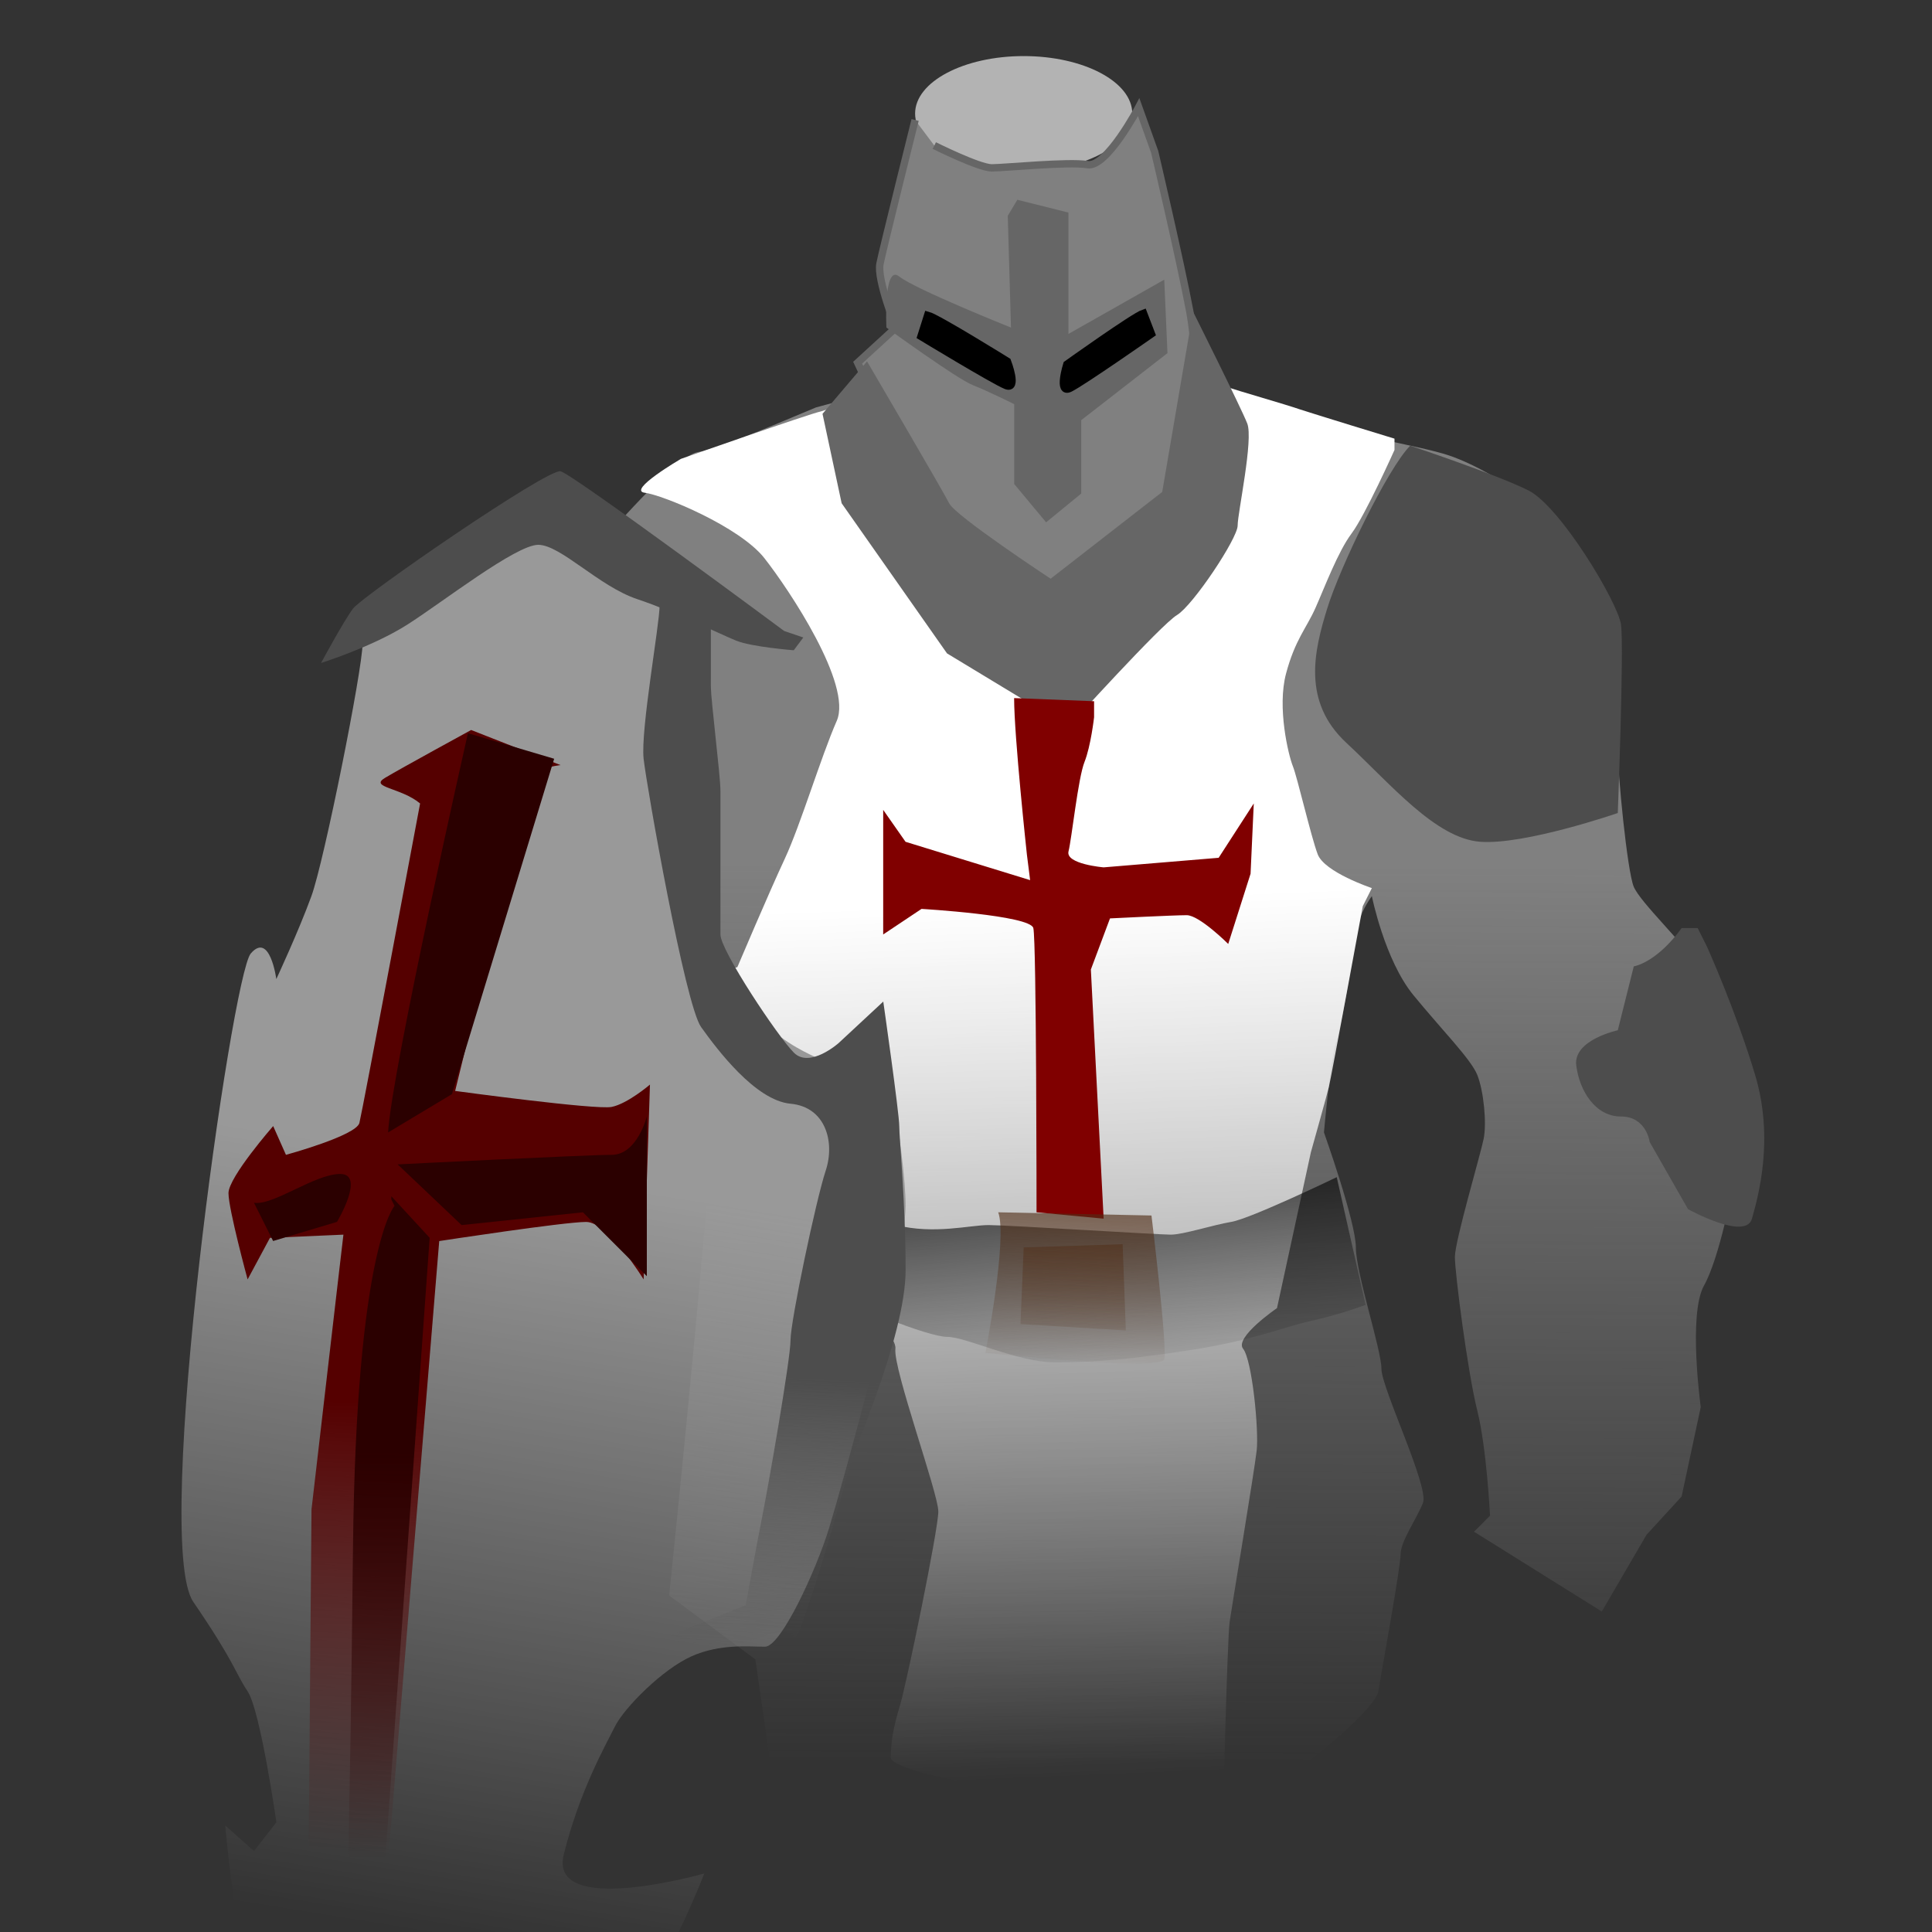 <?xml version="1.0" encoding="UTF-8" standalone="no"?>
<!-- Created with Inkscape (http://www.inkscape.org/) -->

<svg
   width="100"
   height="100"
   viewBox="0 0 26.458 26.458"
   version="1.1"
   id="svg67427"
   xml:space="preserve"
   inkscape:version="1.2.2 (732a01da63, 2022-12-09)"
   sodipodi:docname="templar.svg"
   xmlns:inkscape="http://www.inkscape.org/namespaces/inkscape"
   xmlns:sodipodi="http://sodipodi.sourceforge.net/DTD/sodipodi-0.dtd"
   xmlns:xlink="http://www.w3.org/1999/xlink"
   xmlns="http://www.w3.org/2000/svg"
   xmlns:svg="http://www.w3.org/2000/svg"><rect x="0" y="0" width="26.458" height="26.458" fill="#333333" stroke="none"/><sodipodi:namedview
     id="namedview67429"
     pagecolor="#ffffff"
     bordercolor="#000000"
     borderopacity="0.25"
     inkscape:showpageshadow="2"
     inkscape:pageopacity="0.0"
     inkscape:pagecheckerboard="0"
     inkscape:deskcolor="#d1d1d1"
     inkscape:document-units="mm"
     showgrid="false"
     showguides="false"
     inkscape:zoom="2.6456983"
     inkscape:cx="60.853498"
     inkscape:cy="43.088812"
     inkscape:window-width="1366"
     inkscape:window-height="705"
     inkscape:window-x="-8"
     inkscape:window-y="-8"
     inkscape:window-maximized="1"
     inkscape:current-layer="layer1" /><defs
     id="defs67424"><linearGradient
       inkscape:collect="always"
       id="linearGradient73116"><stop
         style="stop-color:#502d16;stop-opacity:1;"
         offset="0"
         id="stop73112" /><stop
         style="stop-color:#502d16;stop-opacity:0"
         offset="1"
         id="stop73114" /></linearGradient><linearGradient
       inkscape:collect="always"
       id="linearGradient73106"><stop
         style="stop-color:#502d16;stop-opacity:1;"
         offset="0"
         id="stop73102" /><stop
         style="stop-color:#502d16;stop-opacity:0"
         offset="1"
         id="stop73104" /></linearGradient><linearGradient
       inkscape:collect="always"
       id="linearGradient73098"><stop
         style="stop-color:#000000;stop-opacity:1;"
         offset="0"
         id="stop73094" /><stop
         style="stop-color:#000000;stop-opacity:0"
         offset="1"
         id="stop73096" /></linearGradient><linearGradient
       inkscape:collect="always"
       id="linearGradient72185"><stop
         style="stop-color:#4d4d4d;stop-opacity:1;"
         offset="0"
         id="stop72181" /><stop
         style="stop-color:#4d4d4d;stop-opacity:0;"
         offset="1"
         id="stop72183" /></linearGradient><linearGradient
       inkscape:collect="always"
       id="linearGradient72177"><stop
         style="stop-color:#550000;stop-opacity:1;"
         offset="0"
         id="stop72173" /><stop
         style="stop-color:#550000;stop-opacity:0;"
         offset="1"
         id="stop72175" /></linearGradient><linearGradient
       inkscape:collect="always"
       id="linearGradient72169"><stop
         style="stop-color:#2b0000;stop-opacity:1;"
         offset="0"
         id="stop72165" /><stop
         style="stop-color:#2b0000;stop-opacity:0;"
         offset="1"
         id="stop72167" /></linearGradient><linearGradient
       inkscape:collect="always"
       id="linearGradient71386"><stop
         style="stop-color:#999999;stop-opacity:1;"
         offset="0"
         id="stop71382" /><stop
         style="stop-color:#999999;stop-opacity:0;"
         offset="1"
         id="stop71384" /></linearGradient><linearGradient
       inkscape:collect="always"
       id="linearGradient70672"><stop
         style="stop-color:#808080;stop-opacity:1;"
         offset="0"
         id="stop70668" /><stop
         style="stop-color:#808080;stop-opacity:0;"
         offset="1"
         id="stop70670" /></linearGradient><linearGradient
       inkscape:collect="always"
       id="linearGradient70664"><stop
         style="stop-color:#ffffff;stop-opacity:1;"
         offset="0"
         id="stop70660" /><stop
         style="stop-color:#ffffff;stop-opacity:0;"
         offset="1"
         id="stop70662" /></linearGradient><linearGradient
       inkscape:collect="always"
       xlink:href="#linearGradient70664"
       id="linearGradient70666"
       x1="78.004"
       y1="80.004"
       x2="79.604"
       y2="118.806"
       gradientUnits="userSpaceOnUse"
       gradientTransform="matrix(0.309,0,0,0.309,-9.294,-12.398)" /><linearGradient
       inkscape:collect="always"
       xlink:href="#linearGradient70672"
       id="linearGradient70674"
       x1="78.604"
       y1="78.404"
       x2="78.404"
       y2="118.206"
       gradientUnits="userSpaceOnUse"
       gradientTransform="matrix(0.309,0,0,0.309,-9.294,-12.398)" /><linearGradient
       inkscape:collect="always"
       xlink:href="#linearGradient71386"
       id="linearGradient71388"
       x1="55.603"
       y1="92.405"
       x2="50.203"
       y2="126.006"
       gradientUnits="userSpaceOnUse"
       gradientTransform="matrix(0.309,0,0,0.309,-9.294,-12.398)" /><linearGradient
       inkscape:collect="always"
       xlink:href="#linearGradient72169"
       id="linearGradient72171"
       x1="46.202"
       y1="104.405"
       x2="46.002"
       y2="122.606"
       gradientUnits="userSpaceOnUse"
       gradientTransform="matrix(0.309,0,0,0.309,-9.294,-12.398)" /><linearGradient
       inkscape:collect="always"
       xlink:href="#linearGradient72177"
       id="linearGradient72179"
       x1="46.002"
       y1="102.205"
       x2="45.102"
       y2="122.206"
       gradientUnits="userSpaceOnUse"
       gradientTransform="matrix(0.309,0,0,0.309,-9.294,-12.398)" /><linearGradient
       inkscape:collect="always"
       xlink:href="#linearGradient72185"
       id="linearGradient72187"
       x1="65.603"
       y1="101.205"
       x2="65.003"
       y2="113.206"
       gradientUnits="userSpaceOnUse"
       gradientTransform="matrix(0.309,0,0,0.309,-9.294,-12.398)" /><linearGradient
       inkscape:collect="always"
       xlink:href="#linearGradient73098"
       id="linearGradient73100"
       x1="85.604"
       y1="87.804"
       x2="86.804"
       y2="100.505"
       gradientUnits="userSpaceOnUse"
       gradientTransform="matrix(0.309,0,0,0.309,-9.294,-12.398)" /><linearGradient
       inkscape:collect="always"
       xlink:href="#linearGradient73106"
       id="linearGradient73108"
       x1="78.504"
       y1="90.005"
       x2="78.004"
       y2="100.805"
       gradientUnits="userSpaceOnUse"
       gradientTransform="matrix(0.309,0,0,0.309,-9.294,-12.398)" /><linearGradient
       inkscape:collect="always"
       xlink:href="#linearGradient73116"
       id="linearGradient73110"
       x1="78.504"
       y1="90.005"
       x2="78.004"
       y2="100.805"
       gradientUnits="userSpaceOnUse"
       gradientTransform="matrix(0.309,0,0,0.309,-9.294,-12.398)" /></defs><g
     inkscape:label="Capa 1"
     inkscape:groupmode="layer"
     id="layer1"><path
       style="opacity:1;fill:url(#linearGradient70674);fill-opacity:1;fill-rule:nonzero;stroke:none;stroke-width:0.101;stroke-dasharray:none;stroke-opacity:1;paint-order:fill markers stroke"
       d="m 11.176,5.579 c -0.219,0.087 -1.312,0.569 -1.618,0.612 -0.306,0.044 -1.312,1.225 -1.312,1.225 l 0.175,1.093 c 0,0 0.437,0.394 0.437,0.744 0,0.35 0.044,3.062 0.131,3.28 0.087,0.219 0.656,1.662 0.787,1.925 0.131,0.262 -0.612,7.392 -0.612,7.392 l 1.181,0.875 0.219,1.531 0.875,0.875 c 0,0 4.636,0 5.424,-0.35 0.787,-0.35 1.968,-1.356 2.012,-1.618 0.044,-0.262 0.306,-1.706 0.306,-1.881 0,-0.175 0.219,-0.481 0.306,-0.7 0.087,-0.219 -0.569,-1.575 -0.569,-1.837 0,-0.262 -0.35,-1.312 -0.35,-1.662 0,-0.35 -0.437,-1.575 -0.437,-1.575 0,0 0.087,-1.006 0.175,-1.268 0.087,-0.262 0.262,-1.443 0.306,-1.618 0.044,-0.175 0.175,-0.35 0.175,-0.35 0,0 0.175,0.875 0.569,1.356 0.394,0.481 0.787,0.875 0.875,1.093 0.087,0.219 0.131,0.656 0.087,0.875 -0.044,0.219 -0.394,1.4 -0.394,1.618 0,0.219 0.175,1.575 0.306,2.1 0.131,0.525 0.175,1.443 0.175,1.443 l -0.219,0.219 1.75,1.093 0.612,-1.05 0.481,-0.525 0.262,-1.225 c 0,0 -0.175,-1.268 0.044,-1.662 0.219,-0.394 0.394,-1.356 0.394,-1.356 0,0 0.262,-1.006 0.131,-1.268 -0.131,-0.262 -0.35,-1.356 -0.569,-1.706 -0.219,-0.35 -0.831,-0.919 -0.919,-1.137 -0.087,-0.219 -0.219,-1.531 -0.219,-1.925 0,-0.394 0.175,-1.487 -0.131,-1.968 C 21.718,7.766 21.237,6.979 20.93,6.804 20.624,6.629 20.231,6.367 19.837,6.235 19.443,6.104 18.35,5.929 18.087,5.798 17.825,5.667 16.513,5.229 16.513,5.229 c 0,0 -1.793,-0.569 -2.362,-0.437 -0.569,0.131 -2.974,0.787 -2.974,0.787 z"
       id="path69124" /><path
       style="opacity:1;fill:url(#linearGradient70666);fill-opacity:1;fill-rule:nonzero;stroke:none;stroke-width:0.101;stroke-dasharray:none;stroke-opacity:1;paint-order:fill markers stroke"
       d="m 11.243,5.634 c -0.155,0.031 -1.918,0.65 -1.918,0.65 0,0 -0.742,0.433 -0.495,0.464 0.247,0.031 1.299,0.464 1.639,0.897 0.34,0.433 1.206,1.732 0.99,2.227 -0.217,0.495 -0.495,1.423 -0.711,1.887 -0.217,0.464 -0.65,1.485 -0.65,1.485 0,0 -0.68,0.217 -0.371,0.464 0.309,0.247 0.742,1.33 0.866,1.33 0.124,0 1.608,0.155 1.608,0.526 0,0.371 -1.113,1.113 -1.052,1.485 0.062,0.371 1.144,1.144 1.113,1.423 -0.031,0.278 0.588,1.979 0.588,2.227 0,0.247 -0.433,2.351 -0.526,2.66 -0.093,0.309 -0.124,0.495 -0.124,0.711 0,0.217 2.196,0.588 2.505,0.464 0.309,-0.124 2.041,0.402 2.041,0.402 0,0 0.062,-2.505 0.093,-2.722 0.031,-0.217 0.34,-2.072 0.371,-2.351 0.031,-0.278 -0.062,-1.237 -0.186,-1.392 -0.124,-0.155 0.464,-0.557 0.464,-0.557 l 0.464,-2.134 c 0,0 0.217,-0.773 0.247,-0.897 0.031,-0.124 0.464,-2.474 0.464,-2.474 l 0.124,-0.247 c 0,0 -0.65,-0.217 -0.742,-0.464 -0.093,-0.247 -0.278,-1.052 -0.34,-1.206 -0.062,-0.155 -0.217,-0.804 -0.093,-1.268 0.124,-0.464 0.278,-0.619 0.402,-0.897 0.124,-0.278 0.309,-0.773 0.495,-1.021 0.186,-0.247 0.588,-1.144 0.588,-1.144 v -0.155 c 0,0 -1.113,-0.34 -1.299,-0.402 C 17.614,5.541 16.965,5.355 16.779,5.293 16.594,5.232 13.841,4.799 13.841,4.799 Z"
       id="path69162" /><ellipse
       style="opacity:1;fill:#b3b3b3;fill-opacity:1;fill-rule:nonzero;stroke:none;stroke-width:0.101;stroke-dasharray:none;stroke-opacity:1;paint-order:fill markers stroke"
       id="path69064"
       cx="14.019"
       cy="1.555"
       rx="1.487"
       ry="0.787" /><path
       style="opacity:1;fill:#808080;fill-opacity:1;fill-rule:nonzero;stroke:#666666;stroke-width:0.101;stroke-dasharray:none;stroke-opacity:1;paint-order:fill markers stroke"
       d="m 12.532,1.643 c 0,0 -0.437,1.75 -0.481,1.968 -0.044,0.219 0.219,0.875 0.219,0.875 l -0.525,0.481 c 0,0 0.962,2.1 1.225,2.274 0.262,0.175 0.919,0.569 0.919,0.569 l 0.569,0.262 c 0,0 1.487,-1.093 1.618,-1.312 0.131,-0.219 0.262,-0.831 0.262,-0.831 0,0 0.087,-0.962 -0.044,-1.662 C 16.163,3.567 15.813,2.08 15.813,2.08 L 15.594,1.468 c 0,0 -0.437,0.831 -0.7,0.787 -0.262,-0.044 -1.137,0.044 -1.312,0.044 -0.175,0 -0.787,-0.306 -0.787,-0.306"
       id="path69118" /><path
       style="opacity:1;fill:#666666;fill-opacity:1;fill-rule:nonzero;stroke:none;stroke-width:0.101;stroke-dasharray:none;stroke-opacity:1;paint-order:fill markers stroke"
       d="m 11.874,4.949 -0.61,0.718 0.262,1.225 1.443,2.056 1.662,1.006 c 0,0 1.268,-1.4 1.487,-1.531 0.219,-0.131 0.831,-1.05 0.831,-1.225 0,-0.175 0.219,-1.181 0.131,-1.4 C 16.994,5.579 16.338,4.267 16.338,4.267 l -0.422,2.47 -1.528,1.188 c 0,0 -1.302,-0.857 -1.389,-1.032 C 12.911,6.719 11.874,4.949 11.874,4.949 Z"
       id="path69120"
       sodipodi:nodetypes="cccccssscccsc" /><path
       style="opacity:1;fill:#800000;fill-opacity:1;fill-rule:nonzero;stroke:none;stroke-width:0.101;stroke-dasharray:none;stroke-opacity:1;paint-order:fill markers stroke"
       d="m 13.888,9.56 c 0,0.525 0.175,2.143 0.175,2.143 l 0.044,0.35 -1.706,-0.525 -0.306,-0.437 v 1.706 l 0.525,-0.35 c 0,0 1.487,0.087 1.531,0.262 0.044,0.175 0.044,3.893 0.044,3.893 l 0.919,0.087 -0.175,-3.412 0.262,-0.7 c 0,0 0.875,-0.044 1.05,-0.044 0.175,0 0.569,0.394 0.569,0.394 l 0.306,-0.962 0.044,-0.962 -0.481,0.744 -1.575,0.131 c 0,0 -0.525,-0.044 -0.481,-0.219 0.044,-0.175 0.131,-1.006 0.219,-1.225 0.087,-0.219 0.131,-0.612 0.131,-0.612 v -0.219 z"
       id="path69122" /><path
       style="opacity:1;fill:url(#linearGradient73100);fill-opacity:1;fill-rule:nonzero;stroke:none;stroke-width:0.101;stroke-dasharray:none;stroke-opacity:1;paint-order:fill markers stroke"
       d="m 18.306,16.121 c 0,0 -1.181,0.569 -1.443,0.612 -0.262,0.044 -0.656,0.175 -0.831,0.175 -0.175,0 -2.231,-0.131 -2.493,-0.131 -0.262,0 -0.744,0.131 -1.268,0 -0.525,-0.131 -0.962,-0.306 -0.962,-0.306 0,0 -0.306,0.962 0,1.181 0.306,0.219 1.4,0.656 1.662,0.656 0.262,0 0.962,0.35 1.487,0.35 0.525,0 1.05,-0.044 1.881,-0.175 0.831,-0.131 1.225,-0.306 1.618,-0.394 0.394,-0.087 0.744,-0.219 0.744,-0.219 z"
       id="path69126" /><path
       style="opacity:1;fill:url(#linearGradient73110);fill-opacity:1;fill-rule:nonzero;stroke:none;stroke-width:0.101;stroke-dasharray:none;stroke-opacity:1;paint-order:fill markers stroke"
       d="m 13.67,16.602 c 0.131,0.35 -0.175,1.925 -0.175,1.925 0,0 2.406,0.262 2.449,0.087 0.044,-0.175 -0.175,-1.968 -0.175,-1.968 z"
       id="path69128" /><path
       style="opacity:1;fill:url(#linearGradient73108);fill-opacity:1;fill-rule:nonzero;stroke:none;stroke-width:0.101;stroke-dasharray:none;stroke-opacity:1;paint-order:fill markers stroke"
       d="m 14.019,17.083 -0.044,1.05 1.443,0.087 -0.044,-1.181 z"
       id="path69130" /><path
       style="opacity:1;fill:#4d4d4d;fill-opacity:1;fill-rule:nonzero;stroke:none;stroke-width:0.101;stroke-dasharray:none;stroke-opacity:1;paint-order:fill markers stroke"
       d="m 19.312,6.104 c -0.306,0.306 -0.962,1.662 -1.137,2.231 -0.175,0.569 -0.35,1.268 0.262,1.837 0.612,0.569 1.225,1.312 1.837,1.356 0.612,0.044 1.881,-0.394 1.881,-0.394 0,0 0.087,-2.274 0.044,-2.581 -0.044,-0.306 -0.831,-1.618 -1.268,-1.837 -0.437,-0.219 -1.618,-0.612 -1.618,-0.612 z"
       id="path69132" /><path
       style="opacity:1;fill:#4d4d4d;fill-opacity:1;fill-rule:nonzero;stroke:none;stroke-width:0.101;stroke-dasharray:none;stroke-opacity:1;paint-order:fill markers stroke"
       d="m 23.03,12.709 c -0.35,0.481 -0.656,0.525 -0.656,0.525 l -0.219,0.875 c 0,0 -0.612,0.131 -0.569,0.481 0.044,0.35 0.262,0.7 0.612,0.7 0.35,0 0.394,0.35 0.394,0.35 l 0.525,0.919 c 0,0 0.787,0.437 0.875,0.131 0.087,-0.306 0.306,-1.093 0.044,-1.968 -0.262,-0.875 -0.656,-1.75 -0.656,-1.75 l -0.131,-0.262 z"
       id="path69136" /><path
       style="opacity:1;fill:url(#linearGradient71388);fill-opacity:1;fill-rule:nonzero;stroke:none;stroke-width:0.101;stroke-dasharray:none;stroke-opacity:1;paint-order:fill markers stroke"
       d="m 4.965,8.816 c 0,0.35 -0.525,2.974 -0.7,3.455 -0.175,0.481 -0.481,1.137 -0.481,1.137 0,0 -0.087,-0.656 -0.35,-0.35 -0.262,0.306 -1.356,8.048 -0.787,8.879 0.569,0.831 0.569,0.962 0.744,1.225 0.175,0.262 0.394,1.793 0.394,1.793 L 3.478,25.35 3.085,25 c 0,0 0.175,2.1 0.481,2.231 0.306,0.131 2.187,0.306 2.931,0.262 0.744,-0.044 2.231,-0.219 2.493,-0.525 0.262,-0.306 0.656,-1.312 0.656,-1.312 0,0 -2.143,0.612 -1.925,-0.262 0.219,-0.875 0.569,-1.487 0.7,-1.75 0.131,-0.262 0.656,-0.787 1.05,-0.962 0.394,-0.175 0.787,-0.131 1.006,-0.131 0.219,0 0.7,-1.05 0.875,-1.618 0.175,-0.569 1.05,-3.718 1.05,-4.418 0,-0.7 -0.35,-2.581 -0.35,-2.581 0,0 -0.569,0.7 -0.831,0.569 -0.262,-0.131 -1.312,-0.525 -1.443,-2.1 -0.131,-1.575 0,-2.187 0,-2.187 l -0.087,-1.575 0.044,-0.35 -1.837,-1.4 z"
       id="path69140" /><path
       style="opacity:1;fill:url(#linearGradient72187);fill-opacity:1;fill-rule:nonzero;stroke:none;stroke-width:0.101;stroke-dasharray:none;stroke-opacity:1;paint-order:fill markers stroke"
       d="m 9.033,8.291 c 0,0.262 -0.262,1.706 -0.219,2.1 0.044,0.394 0.569,3.368 0.787,3.674 0.219,0.306 0.744,1.006 1.225,1.05 0.481,0.044 0.612,0.525 0.481,0.919 -0.131,0.394 -0.481,2.056 -0.481,2.318 0,0.262 -0.306,2.012 -0.394,2.449 -0.087,0.437 -0.219,1.181 -0.219,1.181 L 8.902,22.507 c 0,0 -0.131,0.831 0.131,0.744 0.262,-0.087 0.919,-0.656 0.919,-0.656 0,0 0.875,-0.394 0.919,-0.175 0.044,0.219 0.7,-2.056 0.744,-2.274 0.044,-0.219 0.787,-1.837 0.787,-2.756 0,-0.919 -0.087,-1.793 -0.087,-1.968 0,-0.175 -0.219,-1.706 -0.219,-1.706 l -0.612,0.569 c 0,0 -0.394,0.35 -0.612,0.131 -0.219,-0.219 -1.006,-1.4 -1.006,-1.618 0,-0.219 0,-1.75 0,-1.968 0,-0.219 -0.131,-1.225 -0.131,-1.443 0,-0.219 0,-1.006 0,-1.006 L 8.596,7.723 Z"
       id="path69144" /><path
       style="opacity:1;fill:url(#linearGradient72179);fill-opacity:1;fill-rule:nonzero;stroke:none;stroke-width:0.101;stroke-dasharray:none;stroke-opacity:1;paint-order:fill markers stroke"
       d="M 5.753,11.003 C 5.49,10.784 5.053,10.784 5.272,10.653 5.49,10.522 6.452,9.997 6.452,9.997 l 1.225,0.481 c 0,0 -0.525,0.044 -0.525,0.394 0,0.35 -0.919,4.068 -0.919,4.068 0,0 1.925,0.262 2.143,0.219 0.219,-0.044 0.525,-0.306 0.525,-0.306 l -0.087,2.668 c 0,0 -0.481,-0.787 -0.787,-0.787 -0.306,0 -2.012,0.262 -2.012,0.262 l -0.656,7.961 c 0,0 -0.087,0.962 -0.131,1.181 -0.044,0.219 -1.006,0.219 -1.006,-0.044 0,-0.262 0.044,-5.424 0.044,-5.424 l 0.35,-3.018 0.087,-0.744 -1.006,0.044 -0.306,0.569 c 0,0 -0.262,-0.962 -0.262,-1.181 0,-0.219 0.612,-0.919 0.612,-0.919 l 0.175,0.394 c 0,0 0.962,-0.262 1.006,-0.437 0.044,-0.175 0.831,-4.374 0.831,-4.374 z"
       id="path69146" /><path
       style="opacity:1;fill:url(#linearGradient72171);fill-opacity:1;fill-rule:nonzero;stroke:none;stroke-width:0.101;stroke-dasharray:none;stroke-opacity:1;paint-order:fill markers stroke"
       d="m 5.403,16.514 c 0,0 -0.525,0.569 -0.569,4.68 -0.044,4.112 -0.087,4.811 -0.087,4.811 l 0.481,0.131 0.656,-9.185 -0.525,-0.569 v 0.044"
       id="path69148"
       sodipodi:nodetypes="csccccc" /><path
       style="opacity:1;fill:#2b0000;fill-opacity:1;fill-rule:nonzero;stroke:none;stroke-width:0.101;stroke-dasharray:none;stroke-opacity:1;paint-order:fill markers stroke"
       d="m 5.446,15.946 0.875,0.831 1.662,-0.175 0.875,0.875 v -2.187 c 0,0 -0.131,0.525 -0.481,0.525 -0.35,0 -2.931,0.131 -2.931,0.131 z"
       id="path69150" /><path
       style="opacity:1;fill:#2b0000;fill-opacity:1;fill-rule:nonzero;stroke:none;stroke-width:0.101;stroke-dasharray:none;stroke-opacity:1;paint-order:fill markers stroke"
       d="m 3.478,16.471 c 0.262,0.044 0.831,-0.394 1.181,-0.394 0.35,0 -0.044,0.656 -0.044,0.656 l -0.875,0.262 z"
       id="path69152" /><path
       style="opacity:1;fill:#2b0000;fill-opacity:1;fill-rule:nonzero;stroke:none;stroke-width:0.101;stroke-dasharray:none;stroke-opacity:1;paint-order:fill markers stroke"
       d="m 5.315,15.508 c 0.044,-0.831 1.093,-5.467 1.093,-5.467 l 1.181,0.35 -1.4,4.593 z"
       id="path69154" /><path
       style="opacity:1;fill:#666666;fill-opacity:1;fill-rule:nonzero;stroke:none;stroke-width:0.101;stroke-dasharray:none;stroke-opacity:1;paint-order:fill markers stroke"
       d="m 13.801,2.955 0.044,1.531 c 0,0 -1.312,-0.525 -1.531,-0.7 -0.219,-0.175 -0.175,0.7 -0.175,0.7 0,0 0.962,0.7 1.181,0.787 0.219,0.087 0.569,0.262 0.569,0.262 v 1.093 l 0.437,0.525 0.481,-0.394 V 5.754 L 15.988,4.836 15.944,3.83 14.632,4.573 V 2.911 l -0.7,-0.175 z"
       id="path69156" /><path
       style="opacity:1;fill:#000000;fill-opacity:1;fill-rule:nonzero;stroke:#000000;stroke-width:0.101;stroke-dasharray:none;stroke-opacity:1;paint-order:fill markers stroke"
       d="m 15.66,4.289 c -0.131,0.044 -1.05,0.7 -1.05,0.7 0,0 -0.131,0.416 0.044,0.328 0.175,-0.087 1.115,-0.744 1.115,-0.744 z"
       id="path69158" /><path
       style="opacity:1;fill:#000000;fill-opacity:1;fill-rule:nonzero;stroke:#000000;stroke-width:0.101;stroke-dasharray:none;stroke-opacity:1;paint-order:fill markers stroke"
       d="m 12.704,4.317 c 0.134,0.035 1.092,0.631 1.092,0.631 0,0 0.157,0.406 -0.023,0.33 -0.18,-0.076 -1.161,-0.671 -1.161,-0.671 z"
       id="path69160" /><path
       style="opacity:1;fill:#4d4d4d;fill-opacity:1;fill-rule:nonzero;stroke:none;stroke-width:0.101;stroke-dasharray:none;stroke-opacity:1;paint-order:fill markers stroke"
       d="m 10.739,8.641 c 0,0 -2.887,-2.143 -3.062,-2.187 -0.175,-0.044 -2.712,1.706 -2.843,1.881 -0.131,0.175 -0.437,0.744 -0.437,0.744 0,0 0.7,-0.219 1.181,-0.525 0.481,-0.306 1.487,-1.093 1.793,-1.093 0.306,0 0.831,0.569 1.356,0.744 0.525,0.175 1.137,0.481 1.356,0.569 0.219,0.087 0.787,0.131 0.787,0.131 l 0.131,-0.175"
       id="path69138" /></g></svg>
